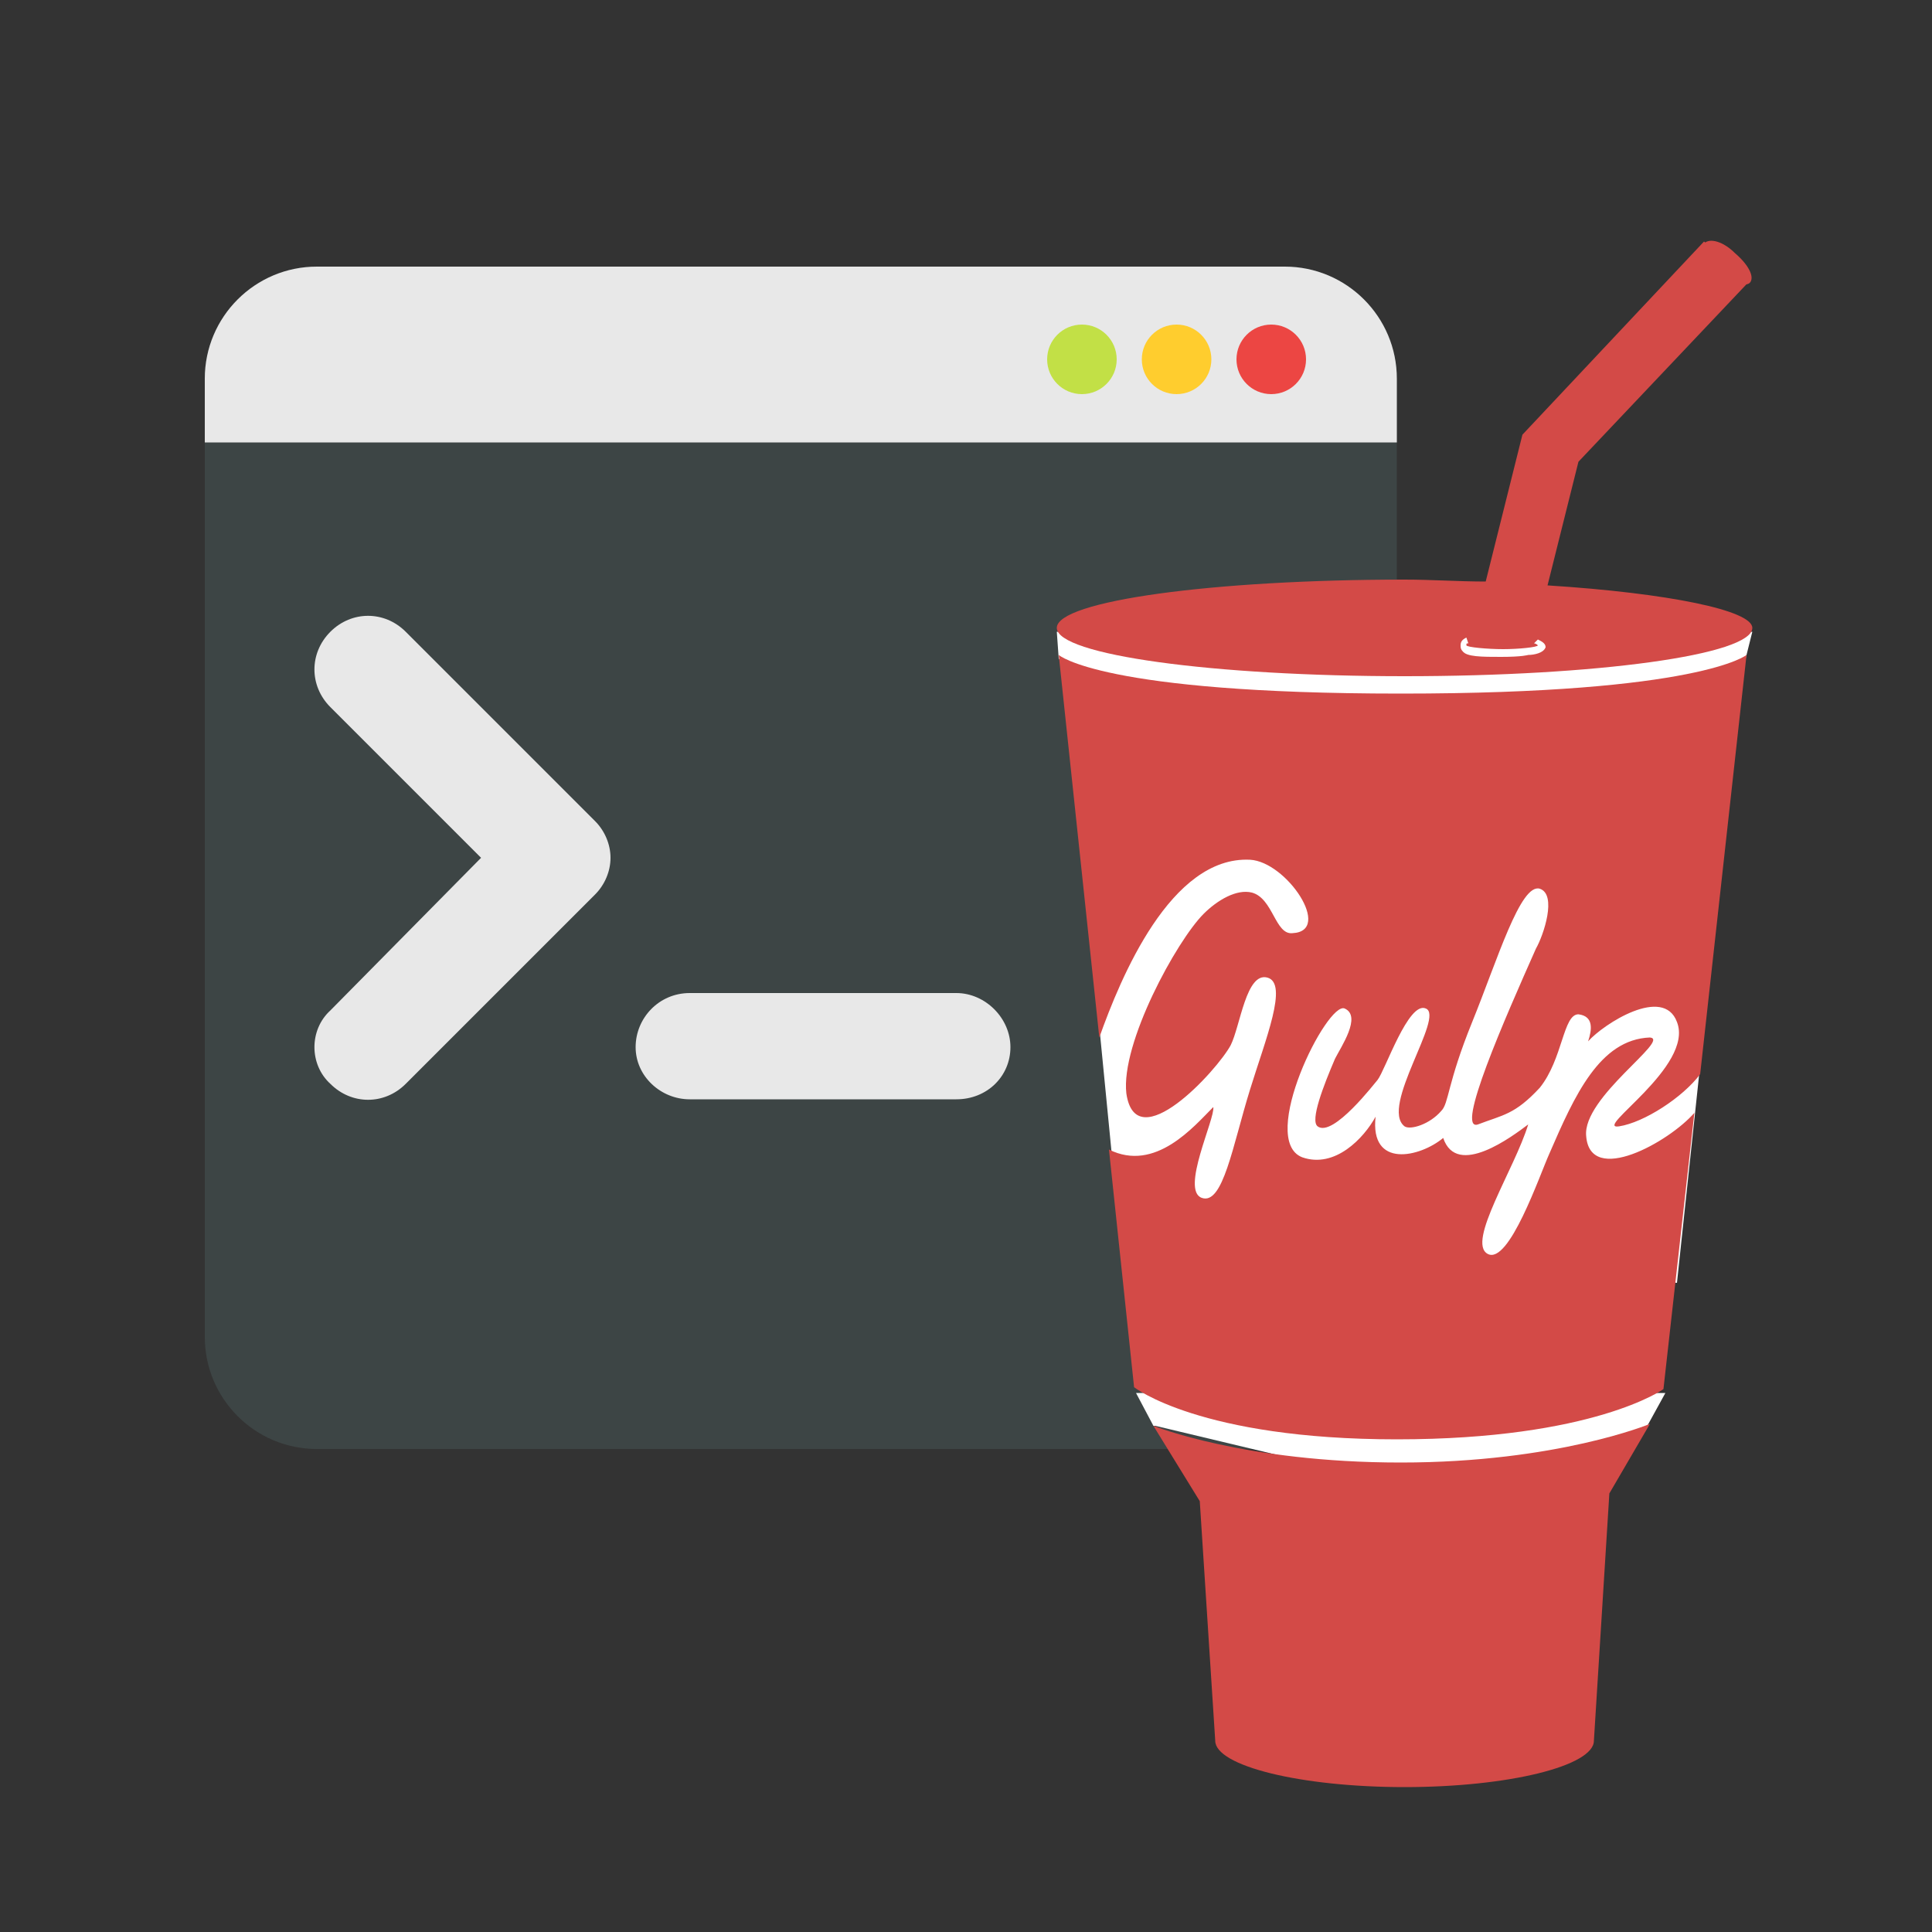 <svg id="Layer_1" xmlns="http://www.w3.org/2000/svg" width="83" height="83" viewBox="-10 -8.3 100 100"><rect x="-10" y="-8.3" width="100" height="100" fill="#333333" stroke="none"/><style>.st1{fill:#e8e8e8}.st5{fill:#fff}.st6{fill:#d34a47}</style><path d="M62.3 60.9c0 3.2-2.6 5.8-5.8 5.8H6.4c-3.2 0-5.8-2.6-5.8-5.8V11.3c0-3.2 2.6-5.8 5.8-5.8h50.1c3.2 0 5.8 2.6 5.8 5.8v49.6z" fill="#3d4545"/><path class="st1" d="M62.3 14.6v-3.3c0-3.2-2.6-5.8-5.8-5.8H6.4C3.2 5.5.6 8.1.6 11.3v3.3h61.7z"/><circle cx="55.8" cy="10.3" r="1.8" fill="#ec4643"/><circle cx="50.9" cy="10.3" r="1.8" fill="#ffcd2e"/><circle cx="46" cy="10.3" r="1.8" fill="#c2e046"/><path class="st1" d="M20.8 34.2L11 24.4c-1.1-1.1-2.8-1.1-3.9 0s-1.1 2.8 0 3.9l7.8 7.8L7.1 44c-1.1 1-1.1 2.8 0 3.8 1.1 1.1 2.8 1.1 3.9 0l9.8-9.8c.5-.5.8-1.2.8-1.9s-.3-1.4-.8-1.9zM42.3 45.9c0 1.5-1.2 2.7-2.8 2.7H25.7c-1.5 0-2.8-1.2-2.8-2.7 0-1.5 1.2-2.8 2.8-2.8h13.8c1.5 0 2.8 1.3 2.8 2.8z"/><g><path class="st5" d="M46.7 42.8L48 56.1l28.8 2 2.8-26.3-31.8 2.9zM49.7 65.5l-.9-1.7h27.4l-1.1 2-11.9 2.9-13.4-3.2zM44.8 25.8l-.1-1.4h36l-.4 1.6-11 2.8-21.3-.9z"/><path class="st6" d="M72.5 81.8l.8-12.8 2.1-3.6s-4.8 2-12.9 2c-8.1 0-12.8-1.9-12.8-1.9l2.4 3.9.8 12.4c0 1.3 4.4 2.4 9.8 2.4s9.8-1.1 9.8-2.4M70.1 22l1.6-6.4 8.9-9.4-2.4-2-9.4 10-1.9 7.6c-1.4 0-2.8-.1-4.2-.1-9.9 0-18 1.1-18 2.5s8.1 2.5 18 2.5 18-1.1 18-2.5c0-.9-4.3-1.8-10.6-2.2"/><path class="st5" d="M69.1 25.6s-.3.1-1.4.1c-1 0-1.8 0-2-.3-.1-.1-.1-.2-.1-.3 0-.2.1-.3.3-.4l.1.3c-.1 0-.1 0-.1.1s1.1.2 1.9.2c.8 0 1.8-.1 1.8-.2 0 0-.1-.1-.2-.1l.2-.2c.2.1.4.2.4.4-.1.3-.6.4-.9.4"/><path class="st6" d="M80.6 6.3c.2-.3-.1-.9-.8-1.5-.6-.6-1.3-.8-1.6-.5-.2.2.2.9.8 1.5.7.5 1.4.8 1.6.5M72.1 50.5c-.2-2 4.4-5 3.3-5.1-2.6.1-3.9 3-5.2 6-.5 1.1-2.1 5.8-3.2 5.2-1.1-.6 1.4-4.4 2.1-6.7-.8.6-3.7 2.8-4.4.7-1.2 1-3.8 1.6-3.5-1.1-.6 1.1-2.1 2.7-3.8 2.1-2.3-.9 1.3-8.1 2.2-7.7.9.4-.2 2-.5 2.6-.6 1.4-1.3 3.2-.9 3.5.8.6 3-2.3 3.1-2.4.4-.5 1.6-4.1 2.5-3.7 1 .4-2.4 5.1-1.1 6.1.3.2 1.3-.1 1.9-.8.4-.4.3-1.4 1.6-4.6 1.3-3.2 2.5-7.2 3.5-6.9.9.3.2 2.4-.2 3.1-1.6 3.6-4.2 9.5-3 9.1 1.3-.5 1.9-.5 3.2-1.9 1.2-1.5 1.2-3.8 2-3.8.8.1.7.8.5 1.4.8-.9 3.9-2.9 4.6-1 .9 2.3-4.4 5.6-3 5.4 1.3-.2 3.3-1.5 4.2-2.7l2.4-21.7s-2.4 2-17.9 2c-15.5 0-17.7-2-17.7-2l2.1 19.8c1.1-3.1 3.7-9.4 7.8-9.2 1.9.1 4.3 3.7 2.2 3.8-.9.1-1-1.8-2.1-2.1-.8-.2-1.8.4-2.5 1.1-1.4 1.4-4.3 6.7-4 9.3.5 3.4 4.7-1.2 5.4-2.5.5-1 .8-3.8 1.9-3.5 1.1.3-.1 3.2-.9 5.8-.9 2.9-1.4 6-2.5 5.6-1.1-.4.7-4.1.6-4.7-1 1-3 3.4-5.4 2.2l1.3 12.3s3.4 2.7 13.6 2.7 13.8-2.6 13.8-2.6l1.6-14.3c-1.3 1.5-5.4 3.8-5.6 1.2"/></g></svg>